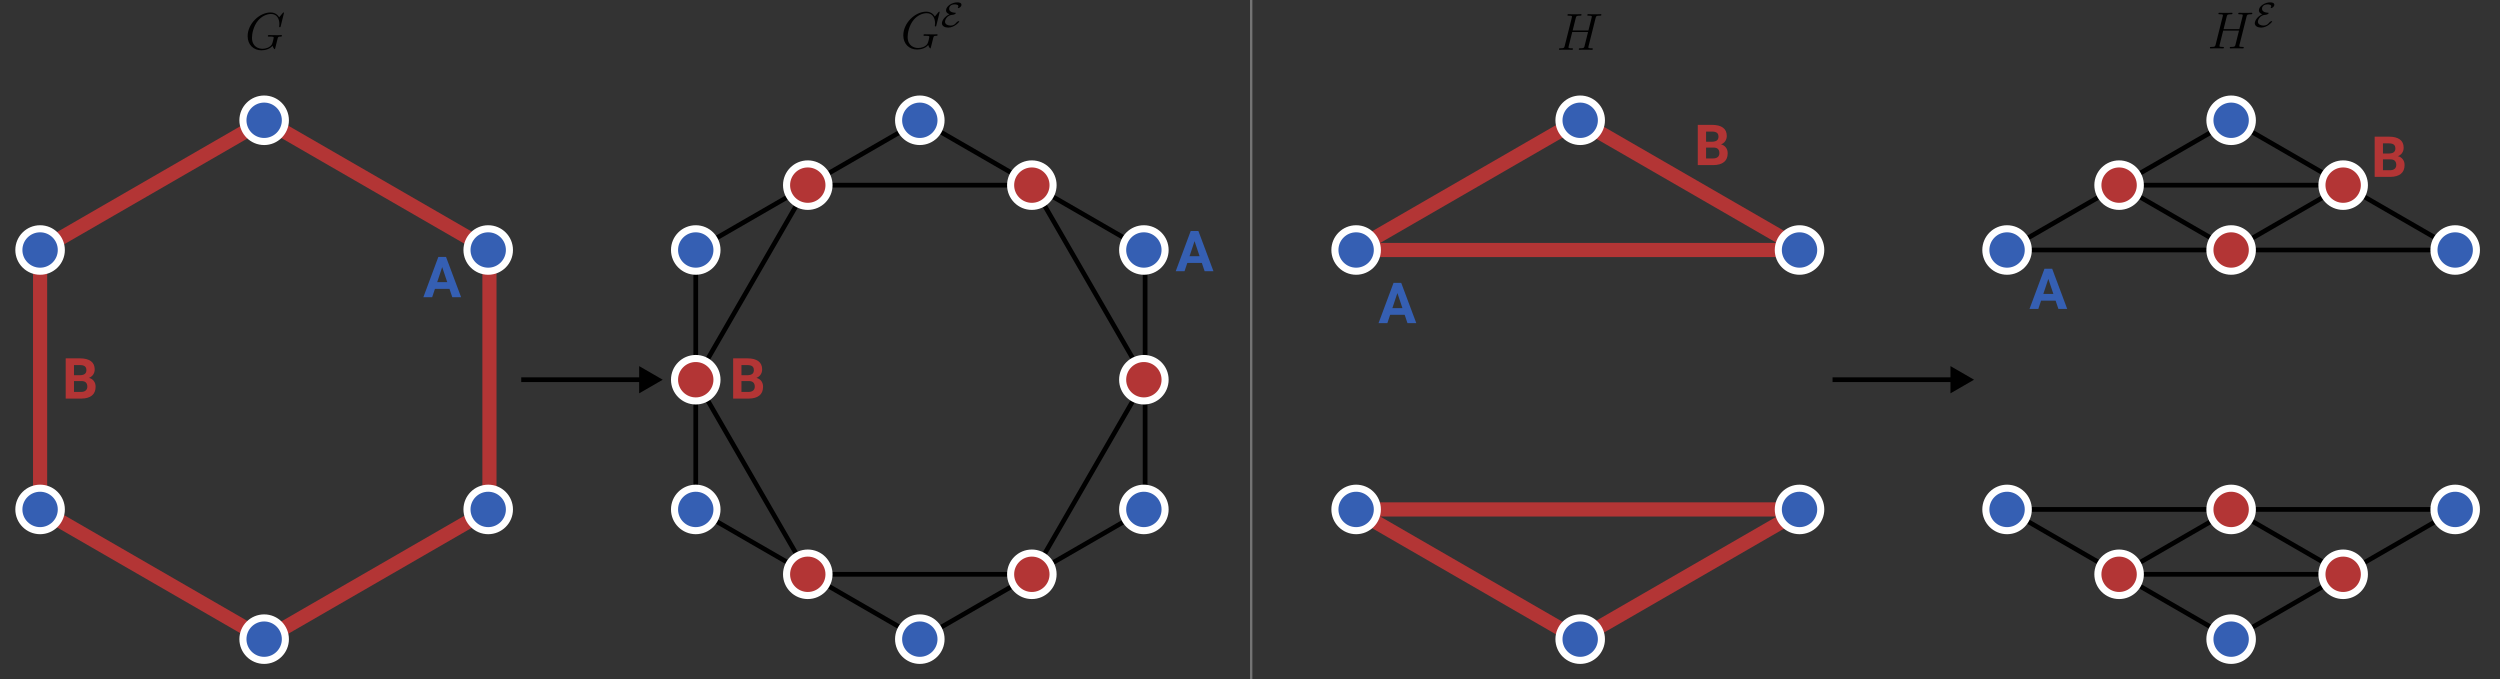 <svg width="1060" height="288" viewBox="0 0 1060 288" fill="none" xmlns="http://www.w3.org/2000/svg">
<rect x="0" y="0" width="1060" height="288" fill="#333333" stroke="none"/>
<line x1="530.5" y1="2.18557e-08" x2="530.5" y2="288" stroke="#747474"/>
<path d="M112.263 51L207.526 106V216L112.263 271L17 216V106L112.263 51Z" stroke="#B33535" stroke-width="6"/>
<circle cx="112" cy="51" r="9" fill="#355FB3" stroke="white" stroke-width="3"/>
<circle cx="207" cy="106" r="9" fill="#355FB3" stroke="white" stroke-width="3"/>
<circle cx="17" cy="106" r="9" fill="#355FB3" stroke="white" stroke-width="3"/>
<circle cx="17" cy="216" r="9" fill="#355FB3" stroke="white" stroke-width="3"/>
<circle cx="207" cy="216" r="9" fill="#355FB3" stroke="white" stroke-width="3"/>
<circle cx="112" cy="271" r="9" fill="#355FB3" stroke="white" stroke-width="3"/>
<path d="M342.631 78.5L295 106V161M342.631 78.5L390.263 51L437.894 78.5M342.631 78.5H437.894M342.631 78.5L295 161M295 161V216L342.631 243.5M295 161L342.631 243.5M342.631 243.5L390.263 271L437.894 243.5M342.631 243.5H437.894M437.894 243.5L485.526 216V161M437.894 243.5L485.526 161M485.526 161V106L437.894 78.5M485.526 161L437.894 78.5" stroke="black" stroke-width="2"/>
<circle cx="390" cy="51" r="9" fill="#355FB3" stroke="white" stroke-width="3"/>
<circle cx="485" cy="106" r="9" fill="#355FB3" stroke="white" stroke-width="3"/>
<circle cx="485" cy="161" r="9" fill="#B33535" stroke="white" stroke-width="3"/>
<circle cx="295" cy="106" r="9" fill="#355FB3" stroke="white" stroke-width="3"/>
<circle cx="295" cy="161" r="9" fill="#B33535" stroke="white" stroke-width="3"/>
<circle cx="342.5" cy="78.5" r="9" fill="#B33535" stroke="white" stroke-width="3"/>
<circle cx="342.5" cy="243.5" r="9" fill="#B33535" stroke="white" stroke-width="3"/>
<circle cx="437.5" cy="78.5" r="9" fill="#B33535" stroke="white" stroke-width="3"/>
<circle cx="437.5" cy="243.5" r="9" fill="#B33535" stroke="white" stroke-width="3"/>
<circle cx="295" cy="216" r="9" fill="#355FB3" stroke="white" stroke-width="3"/>
<circle cx="485" cy="216" r="9" fill="#355FB3" stroke="white" stroke-width="3"/>
<circle cx="390" cy="271" r="9" fill="#355FB3" stroke="white" stroke-width="3"/>
<path d="M898.631 78.5L851 106H946.263M898.631 78.5L946.263 51L993.894 78.5M898.631 78.5H993.894M898.631 78.5L946.263 106M898.631 243.5L946.263 271L993.894 243.5M898.631 243.5L851 216H946.263M898.631 243.5H993.894M898.631 243.5L946.263 216M993.894 243.5L1041.53 216H946.263M993.894 243.5L946.263 216M993.894 78.5L1041.53 106H946.263M993.894 78.5L946.263 106" stroke="black" stroke-width="2"/>
<circle cx="946" cy="51" r="9" fill="#355FB3" stroke="white" stroke-width="3"/>
<circle cx="1041" cy="106" r="9" fill="#355FB3" stroke="white" stroke-width="3"/>
<circle cx="946" cy="216" r="9" fill="#B33535" stroke="white" stroke-width="3"/>
<circle cx="851" cy="106" r="9" fill="#355FB3" stroke="white" stroke-width="3"/>
<circle cx="946" cy="106" r="9" fill="#B33535" stroke="white" stroke-width="3"/>
<circle cx="898.5" cy="78.5" r="9" fill="#B33535" stroke="white" stroke-width="3"/>
<circle cx="898.5" cy="243.5" r="9" fill="#B33535" stroke="white" stroke-width="3"/>
<circle cx="993.5" cy="78.5" r="9" fill="#B33535" stroke="white" stroke-width="3"/>
<circle cx="993.5" cy="243.5" r="9" fill="#B33535" stroke="white" stroke-width="3"/>
<circle cx="851" cy="216" r="9" fill="#355FB3" stroke="white" stroke-width="3"/>
<circle cx="1041" cy="216" r="9" fill="#355FB3" stroke="white" stroke-width="3"/>
<circle cx="946" cy="271" r="9" fill="#355FB3" stroke="white" stroke-width="3"/>
<path d="M764.526 106L669.263 51L574 106H764.526Z" stroke="#B33535" stroke-width="6" stroke-linejoin="bevel"/>
<path d="M669.263 271L764.526 216H574L669.263 271Z" stroke="#B33535" stroke-width="6" stroke-linejoin="bevel"/>
<circle cx="670" cy="51" r="9" fill="#355FB3" stroke="white" stroke-width="3"/>
<circle cx="763" cy="106" r="9" fill="#355FB3" stroke="white" stroke-width="3"/>
<circle cx="575" cy="106" r="9" fill="#355FB3" stroke="white" stroke-width="3"/>
<circle cx="575" cy="216" r="9" fill="#355FB3" stroke="white" stroke-width="3"/>
<circle cx="763" cy="216" r="9" fill="#355FB3" stroke="white" stroke-width="3"/>
<circle cx="670" cy="271" r="9" fill="#355FB3" stroke="white" stroke-width="3"/>
<path d="M281 161L271 155.226V166.774L281 161ZM221 162H272V160H221V162Z" fill="black"/>
<path d="M837 161L827 155.226V166.774L837 161ZM777 162H828V160H777V162Z" fill="black"/>
<path d="M190.582 122.484H184.418L183.246 126H179.508L185.859 108.938H189.117L195.504 126H191.766L190.582 122.484ZM185.367 119.637H189.633L187.488 113.25L185.367 119.637Z" fill="#355FB3"/>
<path d="M595.582 133.484H589.418L588.246 137H584.508L590.859 119.938H594.117L600.504 137H596.766L595.582 133.484ZM590.367 130.637H594.633L592.488 124.25L590.367 130.637Z" fill="#355FB3"/>
<path d="M871.582 127.484H865.418L864.246 131H860.508L866.859 113.938H870.117L876.504 131H872.766L871.582 127.484ZM866.367 124.637H870.633L868.488 118.25L866.367 124.637Z" fill="#355FB3"/>
<path d="M509.582 111.484H503.418L502.246 115H498.508L504.859 97.938H508.117L514.504 115H510.766L509.582 111.484ZM504.367 108.637H508.633L506.488 102.25L504.367 108.637Z" fill="#355FB3"/>
<path d="M27.859 169V151.938H33.836C35.906 151.938 37.477 152.336 38.547 153.133C39.617 153.922 40.152 155.082 40.152 156.613C40.152 157.449 39.938 158.188 39.508 158.828C39.078 159.461 38.48 159.926 37.715 160.223C38.59 160.441 39.277 160.883 39.777 161.547C40.285 162.211 40.539 163.023 40.539 163.984C40.539 165.625 40.016 166.867 38.969 167.711C37.922 168.555 36.43 168.984 34.492 169H27.859ZM31.375 161.57V166.176H34.387C35.215 166.176 35.859 165.98 36.32 165.59C36.789 165.191 37.023 164.645 37.023 163.949C37.023 162.387 36.215 161.594 34.598 161.57H31.375ZM31.375 159.086H33.977C35.75 159.055 36.637 158.348 36.637 156.965C36.637 156.191 36.41 155.637 35.957 155.301C35.512 154.957 34.805 154.785 33.836 154.785H31.375V159.086Z" fill="#B33535"/>
<path d="M719.859 70V52.938H725.836C727.906 52.938 729.477 53.336 730.547 54.133C731.617 54.922 732.152 56.082 732.152 57.613C732.152 58.449 731.938 59.188 731.508 59.828C731.078 60.461 730.48 60.926 729.715 61.223C730.59 61.441 731.277 61.883 731.777 62.547C732.285 63.211 732.539 64.023 732.539 64.984C732.539 66.625 732.016 67.867 730.969 68.711C729.922 69.555 728.43 69.984 726.492 70H719.859ZM723.375 62.57V67.176H726.387C727.215 67.176 727.859 66.981 728.32 66.59C728.789 66.191 729.023 65.644 729.023 64.949C729.023 63.387 728.215 62.594 726.598 62.57H723.375ZM723.375 60.086H725.977C727.75 60.055 728.637 59.348 728.637 57.965C728.637 57.191 728.41 56.637 727.957 56.301C727.512 55.957 726.805 55.785 725.836 55.785H723.375V60.086Z" fill="#B33535"/>
<path d="M1006.86 75V57.938H1012.84C1014.91 57.938 1016.48 58.336 1017.55 59.133C1018.62 59.922 1019.15 61.082 1019.15 62.613C1019.15 63.449 1018.94 64.188 1018.51 64.828C1018.08 65.461 1017.48 65.926 1016.71 66.223C1017.59 66.441 1018.28 66.883 1018.78 67.547C1019.29 68.211 1019.54 69.023 1019.54 69.984C1019.54 71.625 1019.02 72.867 1017.97 73.711C1016.92 74.555 1015.43 74.984 1013.49 75H1006.86ZM1010.38 67.57V72.176H1013.39C1014.21 72.176 1014.86 71.981 1015.32 71.59C1015.79 71.191 1016.02 70.644 1016.02 69.949C1016.02 68.387 1015.21 67.594 1013.6 67.57H1010.38ZM1010.38 65.086H1012.98C1014.75 65.055 1015.64 64.348 1015.64 62.965C1015.64 62.191 1015.41 61.637 1014.96 61.301C1014.51 60.957 1013.8 60.785 1012.84 60.785H1010.38V65.086Z" fill="#B33535"/>
<path d="M310.859 169V151.938H316.836C318.906 151.938 320.477 152.336 321.547 153.133C322.617 153.922 323.152 155.082 323.152 156.613C323.152 157.449 322.938 158.188 322.508 158.828C322.078 159.461 321.48 159.926 320.715 160.223C321.59 160.441 322.277 160.883 322.777 161.547C323.285 162.211 323.539 163.023 323.539 163.984C323.539 165.625 323.016 166.867 321.969 167.711C320.922 168.555 319.43 168.984 317.492 169H310.859ZM314.375 161.57V166.176H317.387C318.215 166.176 318.859 165.98 319.32 165.59C319.789 165.191 320.023 164.645 320.023 163.949C320.023 162.387 319.215 161.594 317.598 161.57H314.375ZM314.375 159.086H316.977C318.75 159.055 319.637 158.348 319.637 156.965C319.637 156.191 319.41 155.637 318.957 155.301C318.512 154.957 317.805 154.785 316.836 154.785H314.375V159.086Z" fill="#B33535"/>
<path d="M398.411 5.146C398.411 4.946 398.256 4.946 398.212 4.946C398.168 4.946 398.079 4.946 397.902 5.168L396.374 7.006C396.264 6.829 395.821 6.054 394.957 5.544C394.005 4.946 393.053 4.946 392.721 4.946C387.982 4.946 383 9.774 383 14.999C383 18.653 385.524 21 388.846 21C390.44 21 392.455 20.469 393.562 19.074C393.806 19.915 394.293 20.513 394.448 20.513C394.559 20.513 394.581 20.447 394.603 20.447C394.625 20.402 394.802 19.627 394.913 19.229L395.267 17.811C395.444 17.081 395.533 16.771 395.688 16.107C395.909 15.265 395.954 15.199 397.171 15.177C397.26 15.177 397.526 15.177 397.526 14.756C397.526 14.534 397.304 14.534 397.238 14.534C396.861 14.534 396.441 14.579 396.042 14.579H394.846C393.916 14.579 392.942 14.534 392.034 14.534C391.835 14.534 391.569 14.534 391.569 14.933C391.569 15.154 391.746 15.154 391.746 15.177H392.3C394.049 15.177 394.049 15.354 394.049 15.686C394.049 15.708 393.629 17.944 393.208 18.609C392.366 19.849 390.617 20.358 389.311 20.358C387.606 20.358 384.838 19.472 384.838 15.642C384.838 14.158 385.369 10.77 387.517 8.268C388.912 6.674 390.971 5.589 392.92 5.589C395.533 5.589 396.463 7.825 396.463 9.862C396.463 10.216 396.374 10.704 396.374 11.014C396.374 11.213 396.596 11.213 396.662 11.213C396.906 11.213 396.928 11.191 397.016 10.792L398.411 5.146Z" fill="black"/>
<path d="M402.562 6.034C400.274 7.126 399.374 8.898 399.374 9.857C399.374 11.068 400.643 11.702 402.046 11.702C404.644 11.702 406.74 9.37 406.74 9.06C406.74 8.971 406.666 8.942 406.607 8.942C406.519 8.942 405.913 9.031 405.441 9.651C404.895 10.359 404.157 10.846 403.079 10.846C402.075 10.846 400.688 10.418 400.688 9.208C400.688 8.351 401.603 6.344 403.98 6.27C404.777 6.241 405.279 5.68 405.279 5.532C405.279 5.429 405.175 5.414 405.116 5.414C402.828 5.325 402.43 4.322 402.43 3.746C402.43 3.096 402.828 1.856 404.821 1.856C405.087 1.856 405.441 1.886 405.81 2.019C405.972 2.063 406.342 2.181 406.342 2.668C406.342 2.89 406.238 3.067 406.179 3.155C406.15 3.214 406.105 3.273 406.105 3.332C406.105 3.391 406.164 3.451 406.253 3.451C406.666 3.451 407.655 2.904 407.655 2.019C407.655 1.118 406.489 1 405.869 1C403.67 1 401.116 2.609 401.116 4.395C401.116 5.03 401.5 5.68 402.562 6.034Z" fill="black"/>
<path d="M120.411 5.478C120.411 5.278 120.256 5.278 120.212 5.278C120.168 5.278 120.079 5.278 119.902 5.5L118.374 7.338C118.264 7.161 117.821 6.386 116.957 5.876C116.005 5.278 115.053 5.278 114.721 5.278C109.982 5.278 105 10.105 105 15.331C105 18.985 107.524 21.332 110.846 21.332C112.44 21.332 114.455 20.8 115.562 19.405C115.806 20.247 116.293 20.845 116.448 20.845C116.559 20.845 116.581 20.778 116.603 20.778C116.625 20.734 116.802 19.959 116.913 19.561L117.267 18.143C117.444 17.413 117.533 17.103 117.688 16.438C117.909 15.597 117.954 15.53 119.171 15.508C119.26 15.508 119.526 15.508 119.526 15.088C119.526 14.866 119.304 14.866 119.238 14.866C118.861 14.866 118.441 14.911 118.042 14.911H116.846C115.916 14.911 114.942 14.866 114.034 14.866C113.835 14.866 113.569 14.866 113.569 15.265C113.569 15.486 113.746 15.486 113.746 15.508H114.3C116.049 15.508 116.049 15.685 116.049 16.018C116.049 16.04 115.629 18.276 115.208 18.941C114.366 20.18 112.617 20.69 111.311 20.69C109.606 20.69 106.838 19.804 106.838 15.973C106.838 14.49 107.369 11.102 109.517 8.6C110.912 7.006 112.971 5.921 114.92 5.921C117.533 5.921 118.463 8.157 118.463 10.194C118.463 10.548 118.374 11.036 118.374 11.345C118.374 11.545 118.596 11.545 118.662 11.545C118.906 11.545 118.928 11.523 119.016 11.124L120.411 5.478Z" fill="black"/>
<path d="M952.544 7.028C952.744 6.275 952.788 6.054 954.36 6.054C954.759 6.054 954.98 6.054 954.98 5.655C954.98 5.411 954.781 5.411 954.648 5.411C954.249 5.411 953.784 5.456 953.364 5.456H950.751C950.33 5.456 949.865 5.411 949.444 5.411C949.289 5.411 949.024 5.411 949.024 5.832C949.024 6.054 949.179 6.054 949.599 6.054C950.928 6.054 950.928 6.231 950.928 6.474C950.928 6.519 950.928 6.651 950.839 6.984L949.489 12.342H942.801L944.13 7.028C944.329 6.275 944.374 6.054 945.946 6.054C946.344 6.054 946.566 6.054 946.566 5.655C946.566 5.411 946.366 5.411 946.234 5.411C945.835 5.411 945.37 5.456 944.949 5.456H942.336C941.916 5.456 941.451 5.411 941.03 5.411C940.875 5.411 940.609 5.411 940.609 5.832C940.609 6.054 940.764 6.054 941.185 6.054C942.514 6.054 942.514 6.231 942.514 6.474C942.514 6.519 942.514 6.651 942.425 6.984L939.436 18.896C939.236 19.671 939.192 19.893 937.664 19.893C937.155 19.893 937 19.893 937 20.314C937 20.535 937.244 20.535 937.31 20.535C937.709 20.535 938.174 20.491 938.594 20.491H941.207C941.628 20.491 942.093 20.535 942.514 20.535C942.691 20.535 942.934 20.535 942.934 20.114C942.934 19.893 942.735 19.893 942.403 19.893C941.052 19.893 941.052 19.716 941.052 19.494C941.052 19.472 941.052 19.317 941.096 19.14L942.624 12.984H949.334C948.957 14.446 947.828 19.074 947.784 19.206C947.54 19.871 947.186 19.871 945.879 19.893C945.614 19.893 945.414 19.893 945.414 20.314C945.414 20.535 945.658 20.535 945.724 20.535C946.123 20.535 946.588 20.491 947.009 20.491H949.621C950.042 20.491 950.507 20.535 950.928 20.535C951.105 20.535 951.349 20.535 951.349 20.114C951.349 19.893 951.149 19.893 950.817 19.893C949.466 19.893 949.466 19.716 949.466 19.494C949.466 19.472 949.466 19.317 949.511 19.14L952.544 7.028Z" fill="black"/>
<path d="M959.22 6.034C956.932 7.126 956.032 8.898 956.032 9.857C956.032 11.068 957.301 11.702 958.704 11.702C961.302 11.702 963.398 9.37 963.398 9.06C963.398 8.971 963.324 8.942 963.265 8.942C963.177 8.942 962.571 9.03 962.099 9.65C961.553 10.359 960.815 10.846 959.737 10.846C958.733 10.846 957.346 10.418 957.346 9.208C957.346 8.351 958.261 6.344 960.637 6.27C961.435 6.24 961.937 5.68 961.937 5.532C961.937 5.429 961.833 5.414 961.774 5.414C959.486 5.325 959.087 4.321 959.087 3.746C959.087 3.096 959.486 1.856 961.479 1.856C961.745 1.856 962.099 1.886 962.468 2.019C962.63 2.063 962.999 2.181 962.999 2.668C962.999 2.89 962.896 3.067 962.837 3.155C962.807 3.214 962.763 3.273 962.763 3.332C962.763 3.391 962.822 3.45 962.911 3.45C963.324 3.45 964.313 2.904 964.313 2.019C964.313 1.118 963.147 1 962.527 1C960.327 1 957.774 2.609 957.774 4.395C957.774 5.03 958.157 5.68 959.22 6.034Z" fill="black"/>
<path d="M676.544 7.616C676.744 6.864 676.788 6.642 678.36 6.642C678.759 6.642 678.98 6.642 678.98 6.244C678.98 6 678.781 6 678.648 6C678.249 6 677.784 6.044 677.364 6.044H674.751C674.33 6.044 673.865 6 673.444 6C673.289 6 673.024 6 673.024 6.421C673.024 6.642 673.179 6.642 673.599 6.642C674.928 6.642 674.928 6.819 674.928 7.063C674.928 7.107 674.928 7.24 674.839 7.572L673.489 12.931H666.801L668.13 7.616C668.329 6.864 668.374 6.642 669.946 6.642C670.344 6.642 670.566 6.642 670.566 6.244C670.566 6 670.366 6 670.234 6C669.835 6 669.37 6.044 668.949 6.044H666.336C665.916 6.044 665.451 6 665.03 6C664.875 6 664.609 6 664.609 6.421C664.609 6.642 664.764 6.642 665.185 6.642C666.514 6.642 666.514 6.819 666.514 7.063C666.514 7.107 666.514 7.24 666.425 7.572L663.436 19.485C663.236 20.26 663.192 20.481 661.664 20.481C661.155 20.481 661 20.481 661 20.902C661 21.124 661.244 21.124 661.31 21.124C661.709 21.124 662.174 21.079 662.594 21.079H665.207C665.628 21.079 666.093 21.124 666.514 21.124C666.691 21.124 666.934 21.124 666.934 20.703C666.934 20.481 666.735 20.481 666.403 20.481C665.052 20.481 665.052 20.304 665.052 20.083C665.052 20.061 665.052 19.906 665.096 19.729L666.624 13.573H673.334C672.957 15.034 671.828 19.662 671.784 19.795C671.54 20.459 671.186 20.459 669.879 20.481C669.614 20.481 669.414 20.481 669.414 20.902C669.414 21.124 669.658 21.124 669.724 21.124C670.123 21.124 670.588 21.079 671.009 21.079H673.621C674.042 21.079 674.507 21.124 674.928 21.124C675.105 21.124 675.349 21.124 675.349 20.703C675.349 20.481 675.149 20.481 674.817 20.481C673.466 20.481 673.466 20.304 673.466 20.083C673.466 20.061 673.466 19.906 673.511 19.729L676.544 7.616Z" fill="black"/>
</svg>
